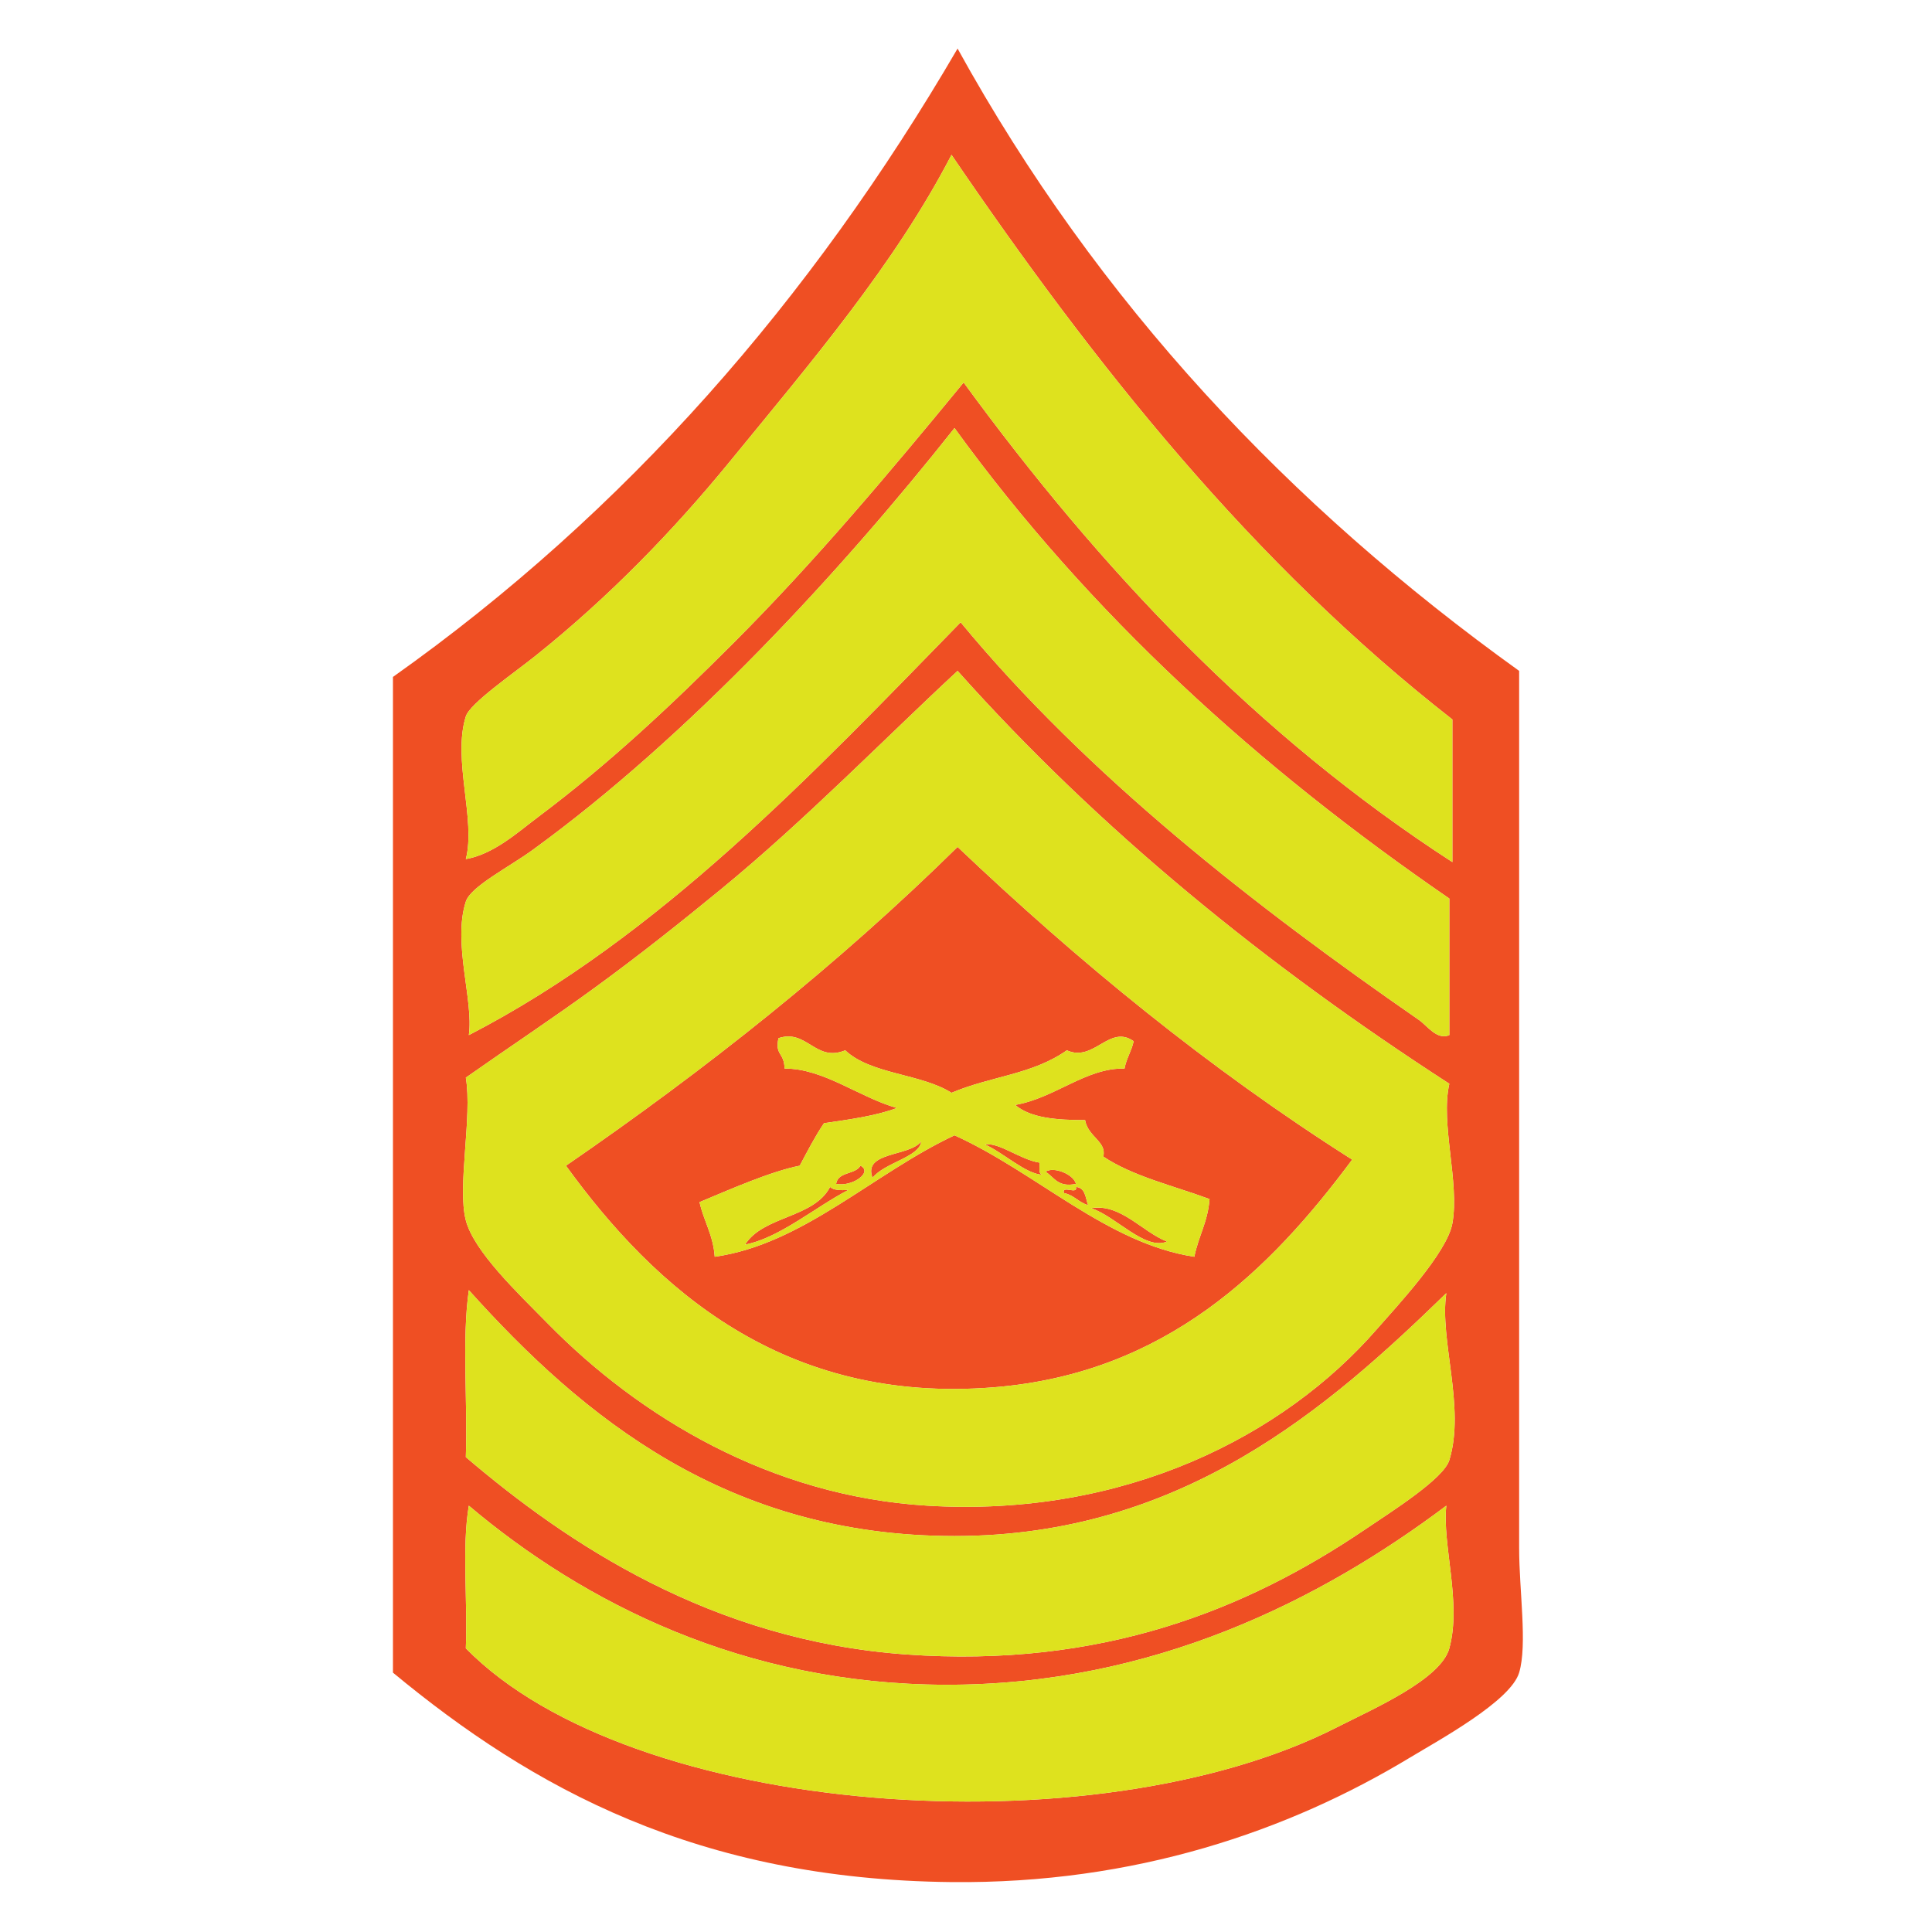 <?xml version="1.0" encoding="utf-8"?>
<!-- Generator: Adobe Illustrator 14.0.0, SVG Export Plug-In . SVG Version: 6.00 Build 43363)  -->
<!DOCTYPE svg PUBLIC "-//W3C//DTD SVG 1.0//EN" "http://www.w3.org/TR/2001/REC-SVG-20010904/DTD/svg10.dtd">
<svg version="1.0" xmlns="http://www.w3.org/2000/svg" xmlns:xlink="http://www.w3.org/1999/xlink" x="0px" y="0px" width="360px"
	 height="360px" viewBox="0 0 360 360" enable-background="new 0 0 360 360" xml:space="preserve">
<g id="Layer_1_x23_EF4F23">
	<g>
		<g>
			<path fill="#EF4F23" d="M283.07,288.48c0,7.909,1.56,17.97,0,23.189c-1.58,5.32-15.021,12.61-20.36,15.84
				c-22.58,13.66-51.29,23.55-85.41,23.19c-47.26-0.49-78.06-17.48-104.08-39.03c0-61.84,0-123.689,0-185.53
				c43.37-30.73,77.92-70.28,105.21-117.09c26.129,47.41,61.839,85.23,104.64,115.96C283.07,178.6,283.07,232.83,283.07,288.48z
				 M270.63,227.96c1.37-7.66-2.26-18.59-0.57-26.02c-34.119-22.07-65.13-47.25-91.629-76.931c-13.4,12.42-28.48,27.9-44.12,40.72
				c-7.72,6.33-15.15,12.23-23.19,18.1c-7.91,5.78-16.09,11.18-24.32,16.97c1.24,7.34-1.64,20.33,0,26.59
				c1.51,5.811,9.66,13.521,15.27,19.23c17.13,17.46,41.56,32.17,70.7,33.939c36.91,2.24,66.51-13.079,83.72-32.81
				C260.18,243.52,269.65,233.45,270.63,227.96z M270.63,160.64c0-8.86,0-17.72,0-26.58c-37.17-29.01-66.52-65.84-93.33-105.21
				c-10.57,20.39-26.1,38.55-41.29,57.13c-10.63,12.99-22.5,25.23-36.2,36.2c-4.19,3.35-12.25,8.88-13.01,11.31
				c-2.53,8,1.91,19.29,0,26.59c5.22-0.92,9.6-4.94,13.57-7.92c13.29-9.98,24.78-20.82,36.2-32.24
				c15.37-15.37,29.35-32.07,42.99-48.65C204.96,106.02,234.12,137,270.63,160.64z M270.06,272.08
				c3.021-9.82-1.869-22.45-0.56-31.12c-21.77,21.18-49.12,45.26-91.64,45.26c-42.27,0-69.16-22.06-90.5-45.819
				c-1.32,9.239-0.19,20.93-0.56,31.109c18.82,16.05,45.75,34.17,82.01,36.771c36.48,2.609,63.53-8.4,85.42-23.2
				C259.38,281.6,268.99,275.56,270.06,272.08z M270.06,307.14c2.33-8.479-1.359-19.42-0.56-26.58
				c-23.31,17.53-54.74,33.471-93.33,33.37c-37.47-0.09-67.31-15.21-88.81-33.37c-1.32,7.73-0.19,17.91-0.56,26.58
				c30.84,31.45,117.09,37.771,162.33,14.71C255.89,318.41,268.47,312.96,270.06,307.14z M270.06,192.88c0-8.479,0-16.96,0-25.45
				c-35.54-24.42-67-52.91-92.2-87.67c-21.15,26.71-49.49,57.46-78.62,78.62c-4.46,3.24-11.53,6.8-12.44,9.62
				c-2.5,7.71,1.49,18.47,0.56,24.88c35.55-18.37,64.07-48.68,91.64-76.92c23.61,28.56,54.75,52.87,85.41,74.1
				C265.94,191.12,267.76,193.87,270.06,192.88z"/>
			<path fill="#EF4F23" d="M251.96,216.08c-15.2,20.439-34.6,39.82-66.74,42.42c-39.12,3.17-63.1-18.29-79.76-41.29
				c26.15-17.979,50.74-37.51,72.97-59.4C200.97,179.21,225.08,199.02,251.96,216.08z M222.55,234.18
				c0.74-3.79,2.53-6.52,2.83-10.75c-6.74-2.5-14.26-4.22-19.8-7.92c0.689-2.8-2.84-3.649-3.39-6.79
				c-5.271-0.01-10.181-0.38-13.011-2.83c7.48-1.319,13.21-6.949,20.36-6.779c0.35-1.91,1.3-3.221,1.7-5.091
				c-4.51-3.229-7.41,3.99-12.45,1.69c-6.5,4.56-14.05,4.771-21.49,7.92c-5.65-3.59-15.06-3.42-19.8-7.92
				c-5.54,2.3-7.16-4.04-12.44-2.26c-0.71,3.22,1.08,2.62,1.13,5.66c7.29-0.03,13.83,5.33,20.93,7.35
				c-3.98,1.49-8.81,2.13-13.58,2.83c-1.67,2.47-3.08,5.21-4.52,7.92c-5.38,1.06-12.84,4.35-18.67,6.79
				c0.78,3.55,2.55,6.11,2.83,10.18c16.42-2.319,29.52-15.52,44.68-22.63C193.17,218.49,206.32,231.72,222.55,234.18z"/>
			<path fill="#EF4F23" d="M217.46,231.35c-4.13,1.7-9.51-4.71-14.14-6.22C208.78,224.2,212.84,229.55,217.46,231.35z"/>
			<path fill="#EF4F23" d="M200.49,221.17c1.75,0.13,1.76,2,2.26,3.39c-1.76-0.5-2.63-1.89-4.52-2.26
				C197.82,220.76,200.89,222.7,200.49,221.17z"/>
			<path fill="#EF4F23" d="M200.49,220.6c-3.351,0.71-4.04-1.229-5.66-2.26C196.27,217.31,200.04,218.77,200.49,220.6z"/>
			<path fill="#EF4F23" d="M193.7,216.64c0.05,0.9-0.271,2.16,0.569,2.261c-3.109-0.101-7.229-4.07-10.75-5.65
				C186.21,212.83,190.09,216.09,193.7,216.64z"/>
			<path fill="#EF4F23" d="M171.64,212.68c-0.16,2.87-6.93,4-9.05,6.79C160.69,214.54,169.59,215.54,171.64,212.68z"/>
			<path fill="#EF4F23" d="M160.33,217.21c2.41,1.21-1.55,4-4.53,3.39C156.12,218.28,159.39,218.91,160.33,217.21z"/>
			<path fill="#EF4F23" d="M154.67,221.17c0.67,0.65,2,0.64,3.4,0.561c-6.22,3.239-12.88,8.97-19.24,10.18
				C142.29,226.5,151.65,227,154.67,221.17z"/>
		</g>
	</g>
</g>
<g id="Layer_2_x23_DEE21D">
	<g>
		<g>
			<path fill="#DEE21E" d="M270.06,201.94c-1.689,7.43,1.94,18.359,0.57,26.02c-0.979,5.49-10.45,15.56-14.14,19.79
				c-17.21,19.73-46.811,35.05-83.72,32.81c-29.14-1.77-53.57-16.479-70.7-33.939c-5.61-5.71-13.76-13.42-15.27-19.23
				c-1.64-6.26,1.24-19.25,0-26.59c8.23-5.79,16.41-11.189,24.32-16.97c8.04-5.87,15.47-11.77,23.19-18.1
				c15.64-12.82,30.72-28.3,44.12-40.72C204.93,154.69,235.94,179.87,270.06,201.94z M185.22,258.5
				c32.141-2.6,51.54-21.98,66.74-42.42c-26.88-17.061-50.99-36.87-73.53-58.27c-22.23,21.89-46.82,41.42-72.97,59.4
				C122.12,240.21,146.1,261.67,185.22,258.5z"/>
			<path fill="#DEE21E" d="M269.5,240.96c-1.31,8.67,3.58,21.3,0.56,31.12c-1.069,3.479-10.68,9.52-15.829,13
				c-21.891,14.8-48.94,25.81-85.42,23.2c-36.26-2.601-63.19-20.721-82.01-36.771c0.37-10.18-0.76-21.87,0.56-31.109
				c21.34,23.76,48.23,45.819,90.5,45.819C220.38,286.22,247.73,262.14,269.5,240.96z"/>
			<path fill="#DEE21E" d="M269.5,280.56c-0.8,7.16,2.89,18.101,0.56,26.58c-1.59,5.82-14.17,11.271-20.93,14.71
				c-45.24,23.061-131.49,16.74-162.33-14.71c0.37-8.67-0.76-18.85,0.56-26.58c21.5,18.16,51.34,33.28,88.81,33.37
				C214.76,314.03,246.19,298.09,269.5,280.56z"/>
			<path fill="#DEE21E" d="M270.06,167.43c0,8.49,0,16.97,0,25.45c-2.3,0.99-4.119-1.76-5.649-2.82
				c-30.66-21.229-61.8-45.54-85.41-74.1c-27.57,28.24-56.09,58.55-91.64,76.92c0.93-6.41-3.06-17.17-0.56-24.88
				c0.91-2.82,7.98-6.38,12.44-9.62c29.13-21.16,57.47-51.91,78.62-78.62C203.06,114.52,234.52,143.01,270.06,167.43z"/>
			<path fill="#DEE21E" d="M225.38,223.43c-0.3,4.23-2.09,6.96-2.83,10.75c-16.229-2.46-29.38-15.689-44.69-22.63
				c-15.16,7.11-28.26,20.311-44.68,22.63c-0.28-4.069-2.05-6.63-2.83-10.18c5.83-2.44,13.29-5.73,18.67-6.79
				c1.44-2.71,2.85-5.45,4.52-7.92c4.77-0.7,9.6-1.34,13.58-2.83c-7.1-2.02-13.64-7.38-20.93-7.35c-0.05-3.04-1.84-2.44-1.13-5.66
				c5.28-1.78,6.9,4.56,12.44,2.26c4.74,4.5,14.15,4.33,19.8,7.92c7.44-3.149,14.99-3.36,21.49-7.92c5.04,2.3,7.94-4.92,12.45-1.69
				c-0.4,1.87-1.351,3.181-1.7,5.091c-7.15-0.17-12.88,5.46-20.36,6.779c2.83,2.45,7.74,2.82,13.011,2.83
				c0.55,3.141,4.079,3.99,3.39,6.79C211.12,219.21,218.64,220.93,225.38,223.43z M203.32,225.13c4.63,1.51,10.01,7.92,14.14,6.22
				C212.84,229.55,208.78,224.2,203.32,225.13z M202.75,224.56c-0.5-1.39-0.51-3.26-2.26-3.39c0.399,1.53-2.67-0.41-2.26,1.13
				C200.12,222.67,200.99,224.06,202.75,224.56z M194.83,218.34c1.62,1.03,2.31,2.97,5.66,2.26
				C200.04,218.77,196.27,217.31,194.83,218.34z M194.27,218.9c-0.84-0.101-0.52-1.36-0.569-2.261c-3.61-0.55-7.49-3.81-10.181-3.39
				C187.04,214.83,191.16,218.8,194.27,218.9z M162.59,219.47c2.12-2.79,8.89-3.92,9.05-6.79
				C169.59,215.54,160.69,214.54,162.59,219.47z M155.8,220.6c2.98,0.61,6.94-2.18,4.53-3.39
				C159.39,218.91,156.12,218.28,155.8,220.6z M158.07,221.73c-1.4,0.079-2.73,0.09-3.4-0.561c-3.02,5.83-12.38,5.33-15.84,10.74
				C145.19,230.7,151.85,224.97,158.07,221.73z"/>
			<path fill="#DEE21E" d="M270.63,134.06c0,8.86,0,17.72,0,26.58c-36.51-23.64-65.67-54.62-91.07-89.37
				c-13.64,16.58-27.62,33.28-42.99,48.65c-11.42,11.42-22.91,22.26-36.2,32.24c-3.97,2.98-8.35,7-13.57,7.92
				c1.91-7.3-2.53-18.59,0-26.59c0.76-2.43,8.82-7.96,13.01-11.31c13.7-10.97,25.57-23.21,36.2-36.2
				c15.19-18.58,30.72-36.74,41.29-57.13C204.11,68.22,233.46,105.05,270.63,134.06z"/>
		</g>
	</g>
</g>
</svg>
